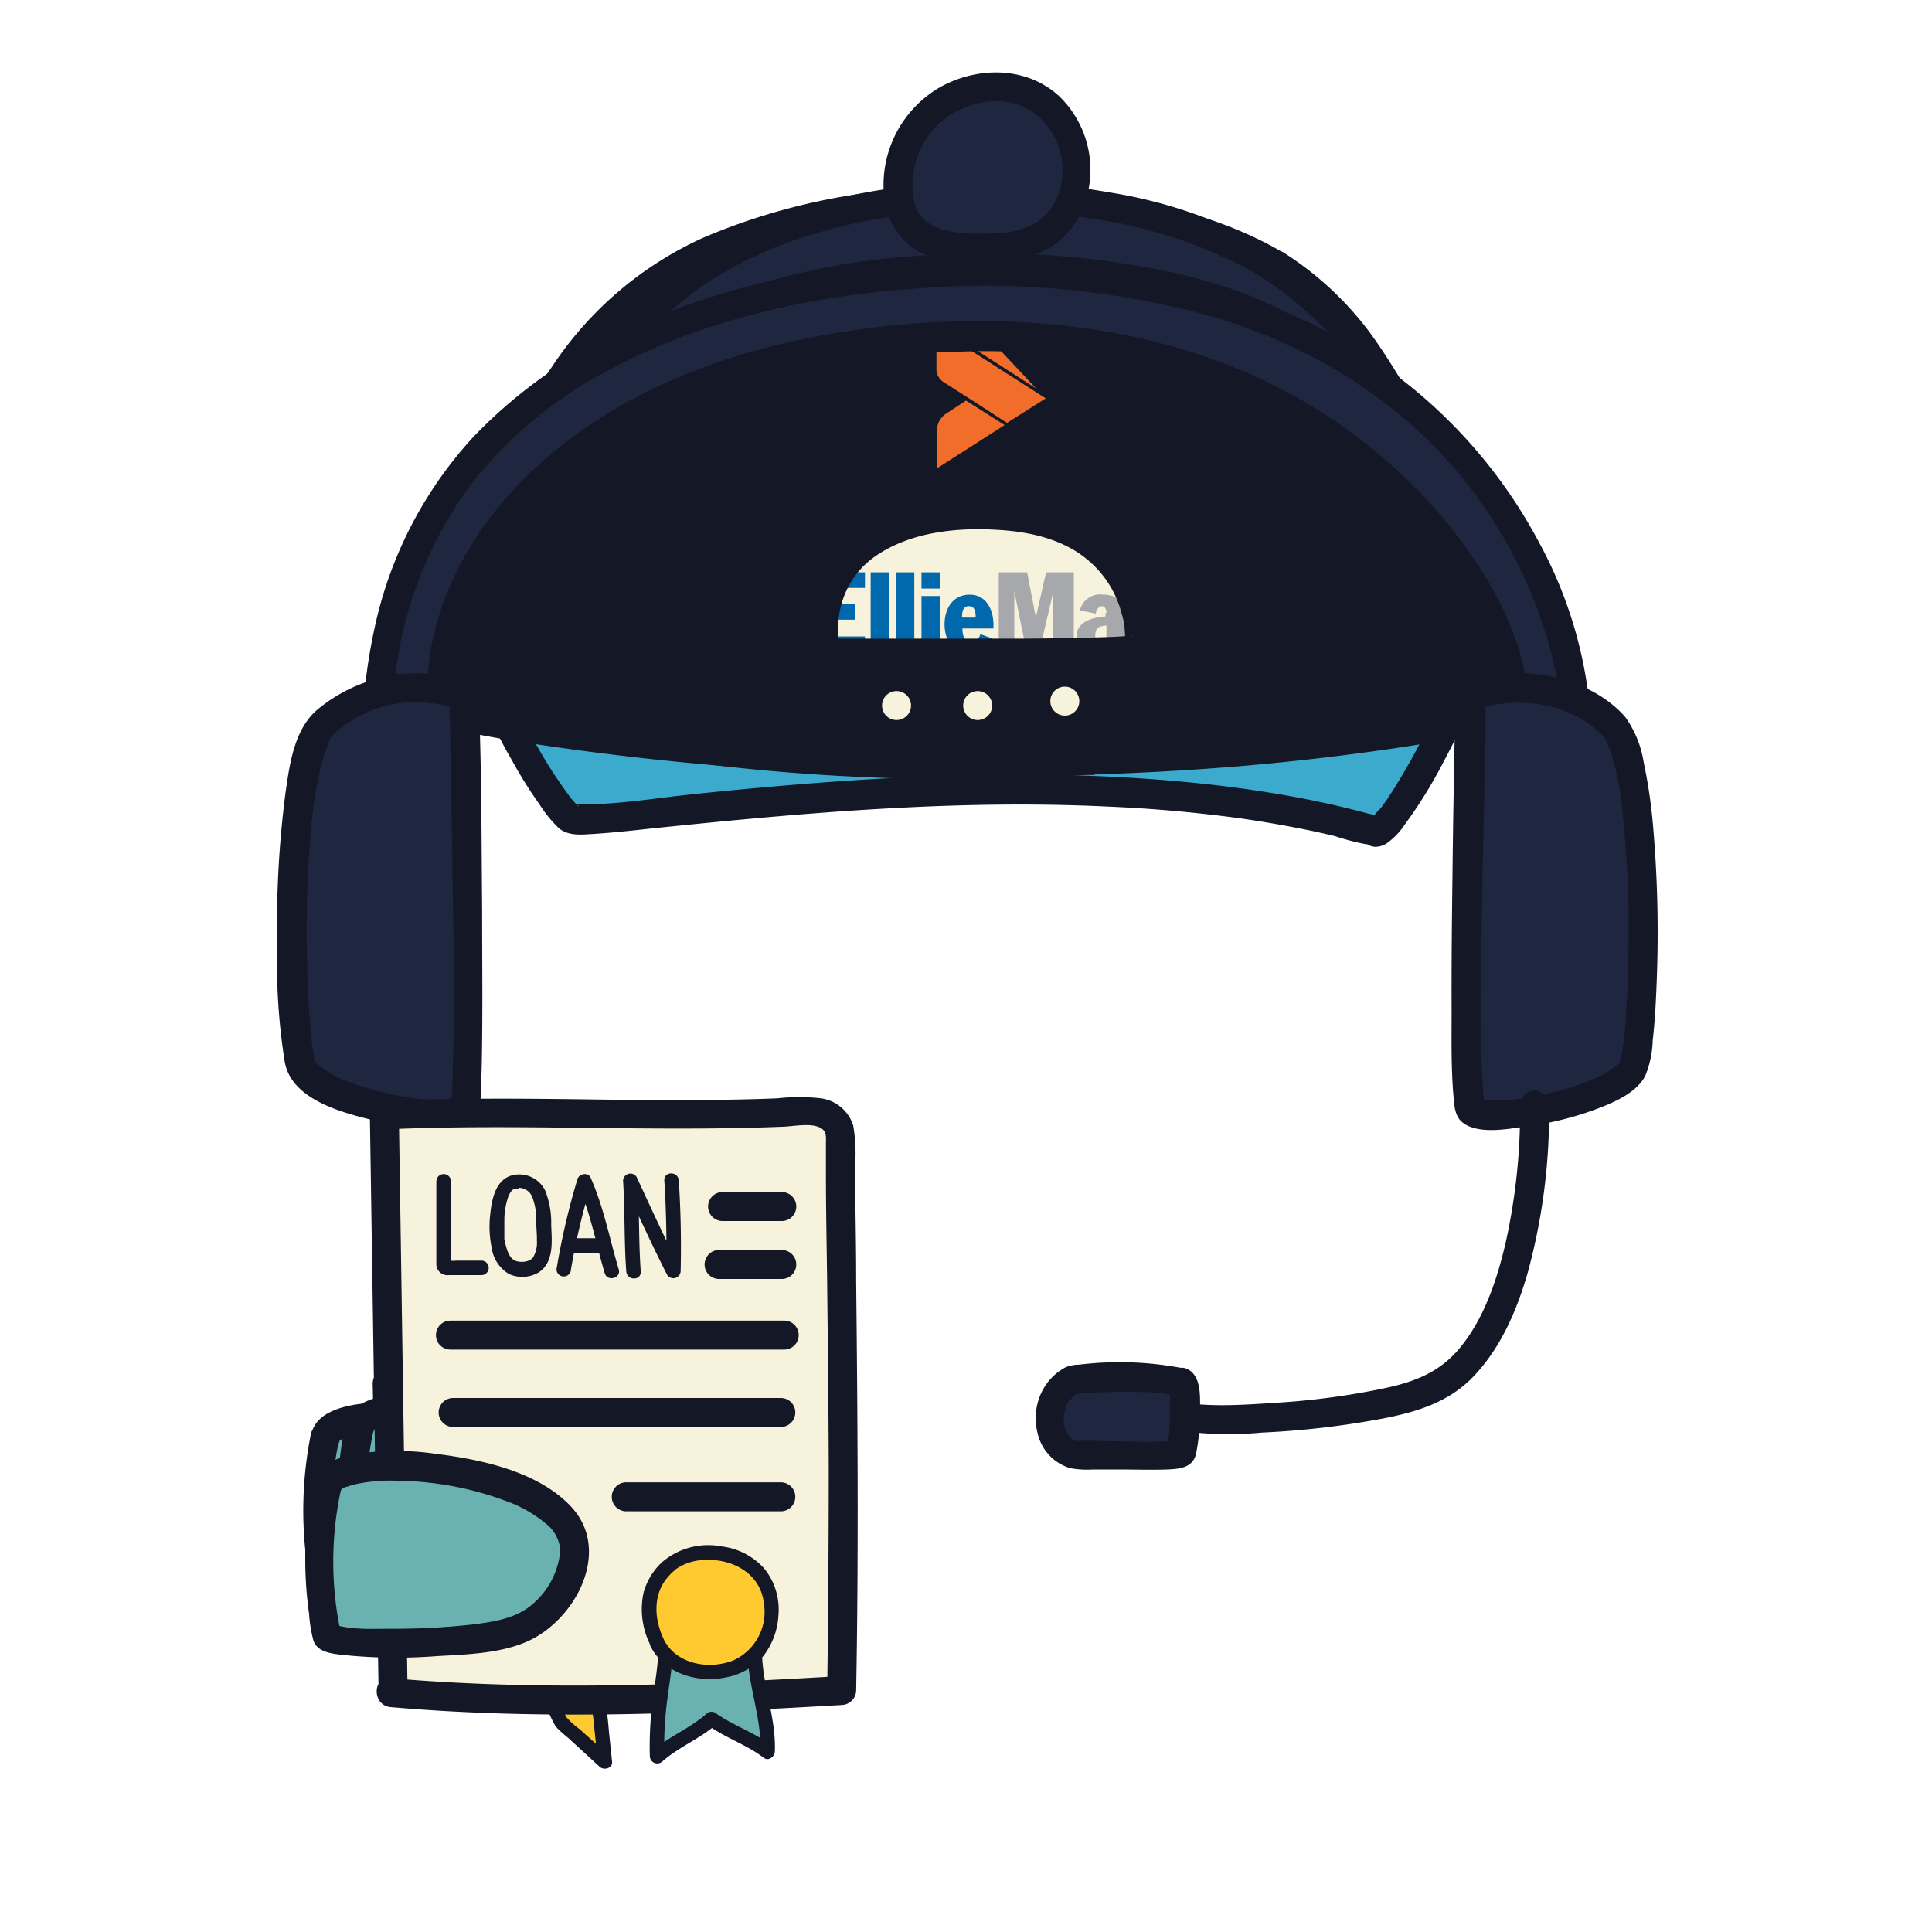 <svg viewBox="0 0 200 200">
<g id="head">

<g id="hat-paypal"><path fill="#f7f2db" d="M132.09 27.46c-16-9.61-53.34-9.69-68.06 4.6-8.63 8.38-14.39 21.86-14.79 33.41 0 0 39.16 15.15 103.47-.23 0 0-4.6-28.17-20.62-37.78z"/><path fill="#131726" d="M132.85 26.16c-5.34-3.17-11.55-4.85-17.64-5.84a86.81 86.81 0 00-21.9-.73 65.37 65.37 0 00-20.47 5A37.07 37.07 0 0057.12 38a53.18 53.18 0 00-9.38 27.44 1.56 1.56 0 001.1 1.45 91.17 91.17 0 0017.29 4.25 195.52 195.52 0 0048.27 1.75 254.83 254.83 0 0038.71-6.24 1.53 1.53 0 001-1.84 74.2 74.2 0 00-2.57-10.3A65.57 65.57 0 00142.22 35a33.41 33.41 0 00-9.37-8.87c-1.65-1-3.16 1.59-1.51 2.59 6.24 3.8 10.44 10.18 13.51 16.65a81.58 81.58 0 015.7 16.78c.27 1.15.52 2.3.71 3.46l1.05-1.85a234.85 234.85 0 01-62.59 6.72 153.44 153.44 0 01-34.58-4.78 55.48 55.48 0 01-5.5-1.7l1.1 1.44A49.84 49.84 0 0158 42.19c3.62-6 8.31-11.1 14.65-14.24a57.22 57.22 0 0118.86-5.17 85.23 85.23 0 0120.81.13c6.53.85 13.3 2.45 19 5.84a1.5 1.5 0 001.53-2.59z"/><path fill="#3baacd" d="M49.48 65.57c36-9.3 71.07-8.92 102.47-.22 3.08.86-8.49 22.58-9.89 20.73-33-9.43-80.65 0-83.17-1.29-1.09-.55-8.13-10.59-9.41-19.22"/><path fill="#131726" d="M49.88 67a206.35 206.35 0 0166.29-6.31 182.51 182.51 0 0130.92 4.92 147.02 147.02 0 014.46 1.17c-.15.27-.33-.22-.19-.07s-.57-.5-.35-.33-.21-.3 0-.13 0-.14 0 .09v.74l-.16.73a36.69 36.69 0 01-2.61 6.63 70.39 70.39 0 01-3.86 7.09q-.41.65-.84 1.29c-.26.38-.61.88-.76 1s-.45.51-.68.77-.13.28 0 0c-.1.23-.17 0 0 0 .46 0 .84 0 1.15.28a3.3 3.3 0 00-1.52-.62c-1-.28-2.07-.54-3.11-.79q-3.11-.72-6.25-1.25c-4.3-.73-8.65-1.22-13-1.54-15.76-1.16-31.6-.1-47.29 1.51-4 .4-8.05 1.13-12.05 1.08h-.6c.41 0-.14 0 .3.08.28.06.18.19 0 0l-.41-.46c-.36-.42-.68-.88-1-1.33a47.44 47.44 0 01-5.58-10.41 30.86 30.86 0 01-1.65-6c-.3-1.9-3.19-1.09-2.89.8a39.07 39.07 0 004.76 12.7 45.89 45.89 0 002.91 4.66 12.85 12.85 0 002 2.45c1 .81 2.35.65 3.53.58 2.07-.13 4.13-.36 6.18-.58 15.59-1.61 31.23-3 46.92-2.26a148 148 0 0113.79 1.21q3.38.48 6.71 1.15c1.07.21 2.13.45 3.18.7a24 24 0 003.28.85c1 .07-.53-.35-.26-.23s.35.26.52.33a1.63 1.63 0 00.7.16 2.15 2.15 0 001.15-.37 7.27 7.27 0 001.82-1.89 47.86 47.86 0 004-6.45 67.27 67.27 0 003.63-7.91c.61-1.64 1.53-3.86 1-5.63-.44-1.48-1.88-1.64-3.19-2q-3.93-1.05-7.92-1.92-7.92-1.72-16-2.75a203.47 203.47 0 00-69 3.28c-2.91.63-5.8 1.32-8.69 2.06-1.86.48-1.07 3.38.8 2.9z"/><path fill="#253c7f" d="M109.8 38.47a2.5 2.5 0 00-.57-1.3 2.56 2.56 0 00-.72-.55l-.35-.2v-.5-.17a5.85 5.85 0 01.67.27 4 4 0 00-.86-3.61c-.93-1.06-2.62-1.52-4.79-1.52h-6.26a.88.88 0 00-.88.76l-2.62 16.58a.54.54 0 00.45.62h4l.11-.69h.69l-.35 2.22h3.06a.15.15 0 000-.08v-.15l.62-3.92v-.2a1.48 1.48 0 01.5-.89 1.53 1.53 0 011-.35h.5a8.07 8.07 0 002-.24 5 5 0 001.65-.74 4.47 4.47 0 001.35-1.33 6.69 6.69 0 00.77-2.13 5.33 5.33 0 00.03-1.88z"/><path fill="#159ad6" d="M108.85 36c0 .12 0 .25-.07.37-.83 4.26-3.66 5.72-7.28 5.72h-1.84a.9.9 0 00-.89.76l-.94 6-.27 1.69a.47.47 0 00.39.54h3.35a.78.78 0 00.77-.67v-.16l.62-3.91v-.21a.79.79 0 01.78-.67h.53c3.16 0 5.64-1.28 6.36-5a4.25 4.25 0 00-.65-3.77 3.33 3.33 0 00-.86-.69z"/><path fill="#252e64" d="M108 35.68a5.58 5.58 0 00-.81-.18 10.94 10.94 0 00-1.62-.12h-4.92a.79.79 0 00-.78.67l-1 6.63v.19a.91.91 0 01.89-.76h1.84c3.62 0 6.45-1.47 7.28-5.72 0-.12 0-.25.07-.37a4.15 4.15 0 00-.69-.28z"/></g>

<g id="hand-paypal"><path fill="#3baacd" d="M39.82 169.49c-.24-7.76.53-18.52.29-26.28 12.45-.3 24 .25 36.41-.06a3.1 3.1 0 012.51.9c.71.79.45 2.8.46 3.22.15 8.55.42 13.91.12 22.25-11.68.36-28.15.48-39.79-.03z"/><path fill="#131726" d="M41.32 169.49c-.25-8.76.54-17.52.29-26.28l-1.5 1.5c9-.21 17.9 0 26.86 0h6.58a29.33 29.33 0 013.38-.05c.73.07 1 .26 1.09 1 .16 1.6 0 3.3 0 4.92 0 1.9.09 3.8.13 5.7.09 4.42.08 8.83-.07 13.25l1.5-1.5c-13.25.4-26.55.57-39.79 0-1.93-.09-1.93 2.91 0 3 13.24.6 26.54.43 39.79 0a1.54 1.54 0 001.5-1.5q.21-6.33.08-12.64-.06-3.16-.14-6.31c0-1.72.11-3.52-.06-5.23-.47-4.86-6.48-3.63-9.89-3.6-4.82 0-9.64 0-14.46-.08-5.51 0-11-.08-16.53.05a1.52 1.52 0 00-1.5 1.5c.25 8.76-.54 17.52-.29 26.28.08 1.92 3.08 1.93 3.03-.01z"/><path fill="#131726" d="M40.11 164c12.73 0 25.64-.4 38.37-.4v-4.68l-38.37.46z"/><path fill="#69b2b1" d="M33.71 148.75c1-4.44 26.87-1.76 25.58 7.28a9.66 9.66 0 01-6.6 7.88c-4 1.15-16.41 1.57-19 .48a40 40 0 01.02-15.64z"/><path fill="#131726" d="M35.15 149.15c.06-.21-.06 0-.07.07s.16-.18.2-.2c-.26.16-.06 0 .08 0a2.85 2.85 0 01.3-.16c.05 0-.16.05.1 0a7 7 0 01.89-.27 17.2 17.2 0 014.41-.35 33.06 33.06 0 0111.17 2.1 13.23 13.23 0 014.06 2.3 3.79 3.79 0 011.54 2.91 8.22 8.22 0 01-3 5.65c-1.72 1.41-4 1.72-6.1 2a74.08 74.08 0 01-8.55.44c-1.94 0-4.26.15-6.11-.57l1 1.05a35.23 35.23 0 010-14.85c.4-1.88-2.49-2.69-2.89-.8a40.31 40.31 0 00-.39 13.53 14.89 14.89 0 00.45 2.75c.44 1.26 2 1.36 3.17 1.5a54.11 54.11 0 009.61.11c3-.17 6.31-.26 9.11-1.41 5.12-2.1 9.12-9.42 4.78-14.06-3.42-3.65-9.27-4.88-14-5.48a28 28 0 00-8.18 0c-1.72.29-4 1-4.45 2.9s2.39 2.69 2.87.84z"/><path fill="#f7f2db" d="M62.87 154.86c5.83 0 13 .11 13.12 0s.54-3.41 0-3.63c-.39-.15-8.92-.11-13 0z"/></g>

<g id="hand-commvault"><path fill="#1e273f" d="M40.25 170c-.22-14 .49-33.45.27-47.47 11.51-.55 22.7.14 34.66 0 1 0 1.76.25 1.85 2.51.06 1.58.28 30 0 45-10.79.7-26.03.96-36.78-.04z"/><path fill="#131726" d="M41.75 170c-.23-15.82.51-31.65.27-47.47l-1.5 1.5c7.88-.37 15.76-.17 23.64 0 3.72.06 7.55 0 11.2 0 .34 0 .11.13 0-.08a1.65 1.65 0 01.16.68v1.77c.12 8.78.13 17.56.12 26.34 0 5.78 0 11.56-.14 17.33l1.5-1.5a250.85 250.85 0 01-36.78-.05c-1.92-.17-1.91 2.83 0 3a250.85 250.85 0 0036.78.05 1.54 1.54 0 001.5-1.5c.2-11 .16-22 .11-32.94 0-3.63 0-7.27-.09-10.9a7.16 7.16 0 00-.73-4c-.74-1.1-1.93-1.23-3.14-1.22h-6.4c-9.25-.08-18.51-.43-27.76 0a1.52 1.52 0 00-1.5 1.5c.24 15.82-.5 31.65-.27 47.47.06 2.02 3.06 2.02 3.03.02z"/><path fill="#131726" d="M62.4 148.31c0 1.39 4.3 4.37 5.59 4.86a8.5 8.5 0 014.44 4 10.09 10.09 0 011.4 6.45c0 .57 0 2.24-2.4 2.27-2.18 0-18.52.31-20.29 0-4.44-.78-1.66-6.18-1.3-7.06.53-1.3 6.52-7.5 6.36-10.18"/><path fill="#3baacd" d="M61.78 126.15c3.32.79 8.47 5.17 8.47 11 0 3.4-3.75 12.46-14.94 10.61-5.77-1-9-7.33-8-13.1-.03.04 2.85-11.25 14.47-8.51z"/><path fill="#131726" d="M61.58 126.88c4.58 1.16 8.72 6.64 7.8 11.42a11.18 11.18 0 01-6.92 8.27 12.9 12.9 0 01-8.41.13 9.54 9.54 0 01-5.58-6.16 10.11 10.11 0 01.88-8.72 10.32 10.32 0 0112.23-4.94c.94.21 1.34-1.24.4-1.45-5.15-1.17-10.11.21-13.24 4.58a11.56 11.56 0 00-2 9.76 11.81 11.81 0 005 7.49 13.29 13.29 0 009.33 1.25 12.63 12.63 0 009.54-9c1.64-5.81-2.94-12.62-8.65-14.08a.75.75 0 00-.38 1.45z"/><path fill="#131726" d="M59.49 134.07a3.2 3.2 0 012.22 2.93 3.13 3.13 0 01-3.91 2.78 2.9 2.9 0 01-2.1-3.43 3.07 3.07 0 013.79-2.28z"/><path fill="#ffca30" d="M64.85 160.62a35.8 35.8 0 00-3.14-17.28c4.4 3.36 8.71 10 10.72 16.7a14.47 14.47 0 01-7.58.58z"/><path fill="#131726" d="M65.6 160.62A37.12 37.12 0 0062.36 143l-1.18.91c5.13 4 8.65 10.25 10.53 16.37l.52-.93a13.31 13.31 0 01-7.18.59c-.94-.17-1.35 1.28-.4 1.45a14.85 14.85 0 008-.59.75.75 0 00.52-.92c-2-6.35-5.59-12.9-10.91-17a.75.75 0 00-1.17.9 35.74 35.74 0 013 16.91c-.09.9 1.45.89 1.51-.07z"/><path fill="#f7f2db" d="M45.5 128.49a1.5 1.5 0 000-3 1.5 1.5 0 000 3zM72.09 128.85a1.5 1.5 0 000-3 1.5 1.5 0 000 3zM73 167.92a1.5 1.5 0 000-3 1.5 1.5 0 000 3zM44.25 168.1a1.5 1.5 0 000-3 1.5 1.5 0 000 3z"/><path fill="#69b2b1" d="M37.28 147.59c1-4.45 26.88-1.76 25.59 7.28a9.66 9.66 0 01-6.6 7.87c-4 1.15-16.41 1.57-19 .49a39.86 39.86 0 01.01-15.64z"/><path fill="#131726" d="M38.73 148c.06-.21-.06 0-.07.07s.16-.17.2-.2c-.26.16-.06.05.08 0l.3-.17h.1a7 7 0 01.89-.26 17.16 17.16 0 014.41-.36 33.31 33.31 0 0111.17 2.1 13.23 13.23 0 014.06 2.3 3.8 3.8 0 011.54 2.91 8.22 8.22 0 01-3 5.66c-1.71 1.41-4 1.72-6.09 2a78.84 78.84 0 01-8.55.44c-2 0-4.26.14-6.11-.58l1 1.05a35.23 35.23 0 010-14.85c.4-1.88-2.49-2.68-2.89-.79a40.24 40.24 0 00-.47 13.67 13.48 13.48 0 00.45 2.76c.44 1.25 2 1.35 3.17 1.49a54.11 54.11 0 009.61.11c3-.17 6.31-.26 9.11-1.4 5.12-2.11 9.12-9.42 4.78-14.06-3.42-3.66-9.27-4.88-14-5.48a28.38 28.38 0 00-8.18 0c-1.72.29-4 1-4.45 2.91s2.46 2.54 2.94.68z"/></g>

<g id="hat-commvault"><path fill="#1e273f" d="M130.82 27.06c-16-9.61-48.34-9.69-63.06 4.6A57.69 57.69 0 0051 61.07s38.15 15.15 102.47-.23c-.03 0-6.63-24.17-22.65-33.78z"/><path fill="#131726" d="M131.58 25.76a49.7 49.7 0 00-16.7-5.84A72.75 72.75 0 0095 19.19a57.33 57.33 0 00-18.72 4.94C70 27.07 65.1 31.68 60.86 37a59.49 59.49 0 00-11.34 23.68 1.56 1.56 0 001 1.84 86 86 0 0016.95 4.25 190.7 190.7 0 0047.73 1.75 255.47 255.47 0 0038.58-6.24 1.51 1.51 0 001-1.84 68.62 68.62 0 00-3.34-9.12A68.34 68.34 0 00141.06 34a39.8 39.8 0 00-9.48-8.21 1.5 1.5 0 00-1.51 2.59c10.53 6.4 17 18.49 21 29.83.34 1 .69 2 1 3.06l1-1.85c-20.36 4.85-41.31 7.47-62.26 6.72a147.62 147.62 0 01-34-4.78 53.11 53.11 0 01-5.37-1.7l1.05 1.84a56.48 56.48 0 019-20.26c3.8-5.41 8.51-10.39 14.33-13.55 10.79-5.81 24.18-6.91 36.18-5.2a48.81 48.81 0 0118.06 5.86 1.5 1.5 0 001.52-2.59z"/><path fill="#ee4d6b" d="M101.42 31.36L93.25 37l.75 9.51 9 4.26 8.18-5.64-.77-9.51zm8.19 13l-6.76 4.66-7.42-3.52-.63-7.81 6.76-4.66 7.44 3.56z"/><path fill="#ee4d6b" d="M102.19 47.13a.1.1 0 01-.14.09l-5.21-2.48a.29.29 0 01-.17-.24l-.45-5.57a.1.1 0 01.14-.09l5.22 2.48a.29.29 0 01.17.23zM106.9 37.23l-4.56 3.14a.4.4 0 01-.37 0L97 38a.09.09 0 010-.16l4.55-3.15a.42.42 0 01.38 0l5 2.38a.11.11 0 01-.03.16zM107.46 44.27l-4.13 2.85a.1.1 0 01-.15-.07l-.4-5a.1.1 0 01.14-.09l4.53 2.15a.09.09 0 01.01.16z"/><path fill="#1e273f" d="M52 53.6c35.71 5.59 63.5 6.54 101.12.29a2.11 2.11 0 012.17 1c3.19 5.2 4.74 13.66 5 16.77a1.52 1.52 0 01-1.18 1.61C111.49 83.8 58 76.75 46.76 73.9a3.2 3.2 0 01-2.44-2.06c-.6-1.16.12-11.91 4.79-17A3.36 3.36 0 0152 53.6z"/><path fill="#131726" d="M51.6 55c19.43 3 39 5 58.72 4.59a284.33 284.33 0 0029.87-2.32c2.67-.35 5.32-.72 8-1.12l4.13-.65c.49-.08 1.15-.32 1.59 0s.6.92.79 1.28a40.52 40.52 0 013.6 11.37c.13.7.84 3 .41 3.62-.16.23-1.43.31-1.74.38l-1.75.36c-1.31.27-2.63.52-3.95.77q-7.47 1.36-15 2.23a292.75 292.75 0 01-29.15 1.81 327 327 0 01-47-2.63 119.86 119.86 0 01-12.38-2.12 3.05 3.05 0 01-1.41-.52 2.91 2.91 0 01-.63-1c.19.43.07 0 .06.06s0-.79 0-1.09c0-.66 0-1.32.11-2a26.43 26.43 0 012.61-9.51c.59-1.3 1.72-3.51 3.52-3.41s1.91-2.85 0-3c-4.18-.34-6.5 5-7.62 8.24a30.69 30.69 0 00-1.74 9.9 5.11 5.11 0 00.8 3.09 5.47 5.47 0 003.64 2.19c1.88.44 3.78.78 5.68 1.1a298.9 298.9 0 0045.11 3.7c10.15.14 20.3-.17 30.41-1q7.93-.67 15.83-1.82c2.65-.39 5.3-.83 7.93-1.31 1.32-.24 2.64-.5 4-.76a20.28 20.28 0 004-.92c1.92-.86 1.86-2.75 1.62-4.51a54.12 54.12 0 00-1-5.35 46.89 46.89 0 00-1.93-6.24c-.69-1.76-1.53-4.44-3.24-5.47a4.37 4.37 0 00-3.19-.39c-1.54.24-3.08.5-4.62.73q-4.4.68-8.81 1.22c-5.38.67-10.77 1.21-16.18 1.58a297.82 297.82 0 01-61.94-2.68c-2.76-.38-5.52-.8-8.28-1.23-1.96-.31-2.77 2.58-.87 2.83z"/><path fill="#131726" d="M57.38 74.71c0-6.35 1.29-12.56 2-18.85a1.5 1.5 0 00-1.5-1.5 1.53 1.53 0 00-1.5 1.5c-.71 6.29-2 12.5-2 18.85a1.5 1.5 0 003 0zM74.31 76.53c0-6.58 1-13.1 1-19.68a1.5 1.5 0 00-3 0c0 6.58-1 13.1-1 19.68a1.5 1.5 0 003 0zM92 77.93c-.27-6.38 1-12.79 2.16-19 .36-1.89-2.53-2.69-2.89-.8C90 64.59 88.68 71.3 89 77.93c.08 1.92 3.08 1.94 3 0zM114.49 78.72V58.5a1.5 1.5 0 00-3 0v20.22a1.5 1.5 0 003 0zM136 77.09c0-6.76-1-13.48-1-20.24a1.5 1.5 0 00-3 0c0 6.76 1 13.48 1 20.24a1.5 1.5 0 003 0zM152 74.09c-.72-6.45-2.33-12.77-3-19.24a1.55 1.55 0 00-1.5-1.5 1.5 1.5 0 00-1.5 1.5c.67 6.47 2.28 12.79 3 19.24a1.54 1.54 0 001.5 1.5 1.51 1.51 0 001.5-1.5z"/><path fill="#1e273f" d="M93 20.16a5.7 5.7 0 003.15 4.7 11.42 11.42 0 005.13.8c2.86 0 6-.13 8.14-2.46a8.63 8.63 0 002-6.57 8.84 8.84 0 00-4-6.55 8.75 8.75 0 00-6.74-.85 10.15 10.15 0 00-6 4.12 10.33 10.33 0 00-1.45 8.1"/><path fill="#131726" d="M91.49 20.16a7.34 7.34 0 003 5.47c1.94 1.42 4.43 1.53 6.74 1.53a17 17 0 006-.81 8.43 8.43 0 004.65-4.27A10.61 10.61 0 00109.69 10c-3.36-3.14-8.43-3.15-12.33-1a11.7 11.7 0 00-5.57 12.91c.47 1.87 3.36 1.08 2.9-.8a8.68 8.68 0 013-8.72c2.46-1.95 6.24-2.65 9-.95a7.41 7.41 0 013.11 7.86 6 6 0 01-2.45 3.7 8.5 8.5 0 01-4.18 1.13c-3.15.17-8.33.34-8.68-4-.16-1.91-3.16-1.93-3 0z"/></g>

<g id="hat-elliemae"><path fill="#f7f2db" d="M102.94 50.77c5.23-.33 23.08-.16 35.85-4.88 4.62 3 9.46 7.82 10.17 11.7 0 0 9.44 9 7.75 13.8-.54 1.53-43.36 5.79-67.14 5a217.2 217.2 0 01-39.23-4.62c-3.49-.74 4.13-11.53 4.13-11.53s4.6-10.45 8.78-12.72c0-.05 23.28 4.29 39.69 3.25z"/><path fill="#131726" d="M102.94 52.27c12.2-.75 24.61-.68 36.25-4.93l-1.19-.15a27 27 0 018.3 8 9.21 9.21 0 011 2 3.94 3.94 0 00.64 1.54c.34.41.76.76 1.12 1.15a36.77 36.77 0 014.37 5.42 14.44 14.44 0 011.66 3.22 5.75 5.75 0 01.31 1.35v.61c0 .39-.16.45.21 0 .13-.18.12-.16.35-.21a3.71 3.71 0 00-.47.16 14.47 14.47 0 01-1.45.33c-1.57.32-3.16.55-4.75.77-5.06.68-10.15 1.18-15.24 1.63C121.21 74.2 108.29 75 95.39 75c-7.39 0-14.8-.43-22.16-1.16q-6.44-.65-12.83-1.69-3.39-.57-6.77-1.23l-1.92-.39c-.23 0-.88-.32-1.1-.24.16-.06.3.22.29.22.15.13 0-.08 0 .06a7.84 7.84 0 01.59-2.28A25.22 25.22 0 0153 65.4c.83-1.47 1.81-2.84 2.69-4.28.59-1 1-2.06 1.52-3.07a38.69 38.69 0 014.32-7A9.59 9.59 0 0164 48.77l-1.16.15a213.3 213.3 0 0028.38 3.35 106.38 106.38 0 0011.71 0c1.92-.12 1.93-3.12 0-3-10.31.63-20.75-.46-31-1.91-2.67-.38-5.34-.82-8-1.27-1.31-.23-2.21.47-3.16 1.33A23.08 23.08 0 0057 52.28c-1.47 2.31-2.48 4.85-3.86 7.2a77.94 77.94 0 00-4.06 6.9 9.3 9.3 0 00-1.14 4.27c.15 2.26 2.08 2.54 3.94 2.92q9.63 2 19.42 3c20.46 2.21 41.05 1.33 61.51-.42 7.08-.6 14.24-1.19 21.25-2.45 1.38-.25 3.52-.41 4.1-1.93 1.29-3.4-1.63-7.52-3.56-10.06a50.42 50.42 0 00-3.36-3.95c-.33-.35-.66-.71-1-1a1.7 1.7 0 00-.19-.19c.4-.21.3.9.24.08a3.82 3.82 0 00-.3-.86 19.33 19.33 0 00-4.7-6.59 34.29 34.29 0 00-3.42-3c-1.15-.88-2.3-2.11-3.81-1.66-2.7.8-5.33 1.66-8.09 2.23s-5.59 1-8.4 1.32c-4.75.54-9.52.8-14.29 1-1.44.06-2.89.09-4.33.18-1.95.12-1.95 3.12-.01 3z"/><path fill="#0068ac" d="M84.31 59.25h5.23v1.61h-3.13v1.68h2.11v1.61h-2.11v1.73h3.13v1.69h-5.23zM90.13 59.25H92v8.32h-1.87zM92.76 59.25h1.89v8.32h-1.89zM95.39 59.25h1.89v1.68h-1.89zm0 2.45h1.89v5.87h-1.89zM99.63 65.06c0 .51.1 1.39.85 1.39a1 1 0 001-.81l1.27.47a2.42 2.42 0 01-2.34 1.6c-1.81 0-2.63-1.46-2.63-3.09s.87-3.06 2.6-3.06 2.46 1.57 2.46 3.1v.4zm1.37-1.13c0-.55-.05-1.18-.7-1.18s-.71.64-.71 1.18z"/><path fill="#a7a8ab" d="M103.33 59.25h3l.9 4.66 1.06-4.66h2.87v8.32H109v-6.15l-1.44 6.14h-1.27L105 61.2v6.36h-1.61v-8.31zM114.54 63.45c0-.36-.15-.7-.49-.7s-.59.45-.62.77l-1.64-.34a2.14 2.14 0 012.33-1.63c1.14 0 2.32.49 2.32 1.79v3.27c0 .67.1.87.17.94h-2a4.78 4.78 0 01-.06-.53 1.86 1.86 0 01-1.43.67 1.61 1.61 0 01-1.68-1.8c0-1.58 1.77-2 3-2.07v-.37zm0 1.3c-.73.06-1.16.2-1.16 1.06 0 .41.21.63.55.63a.89.89 0 00.61-.37z"/><path fill="#a7a8ab" d="M118.19 65.06c0 .51.11 1.39.85 1.39a1 1 0 001-.81l1.28.47a2.44 2.44 0 01-2.35 1.6c-1.81 0-2.63-1.46-2.63-3.09s.87-3.06 2.61-3.06 2.45 1.57 2.45 3.1v.4zm1.41-1.13c0-.55-.06-1.18-.71-1.18s-.7.64-.7 1.18z"/><path fill="#a7a8ab" d="M121.47 61.6a.56.56 0 11-.56.56.57.57 0 01.56-.56zm0 1a.41.41 0 000-.82.41.41 0 000 .82zm-.08-.14h-.11v-.54h.21c.13 0 .2 0 .2.16s-.06.15-.12.15l.13.23h-.12l-.12-.22h-.06v.22zm0-.32h.1s.07 0 .07-.06 0-.06-.07-.06h-.1z"/></g>

<g id="hand-elliemae"><path fill="#ffca30" d="M57.17 157.7c7.62-3.64 6.14-11.83 3-16.43-4.56-6.63-18.85-5.27-20.32 6.34-.34 2.71 1.24 12.22 11.8 12.22 3.13 8.58 3.63 11.18 6.43 18.4l4.56 4.13-.58-5.36a19.26 19.26 0 001.41-2.84 16.43 16.43 0 00-3.19-1.57 29.67 29.67 0 011.88-4.43 40.31 40.31 0 01-3.95-2.16c1.75-2.91 1.95-3.73 1-5-.56-.81-3.43-2.63-2.04-3.3zm-4.62-11.11c-1.31 1.86-3.67.81-4-1.11a2.31 2.31 0 012.94-2.42c1.6.36 2 2.17 1.06 3.53z"/><path fill="#131726" d="M57.55 158.35a10.3 10.3 0 005.43-5.9 12.16 12.16 0 00-.17-7.38c-1.37-4.35-4.38-7.58-9-8.34a12.94 12.94 0 00-12 4.24 11.9 11.9 0 00-2.19 11.09c1.68 5.47 6.38 8.46 12 8.52l-.72-.58c1.87 5.14 3.46 10.37 5.33 15.51a12 12 0 001.31 3.24 12.67 12.67 0 001.27 1.15l3.27 3c.43.39 1.35.16 1.28-.53l-.31-3c-.06-.61-.1-1.24-.19-1.84v-.43c0 .21-.2.44.07 0 .43-.66 1.63-2.34 1.27-3.18-.15-.35-.59-.54-.9-.72a24.06 24.06 0 00-2.78-1.28l.44 1.1a40.32 40.32 0 011.88-4.43.77.77 0 00-.44-1.11 34.16 34.16 0 01-3.77-2.14l.27 1c.82-1.37 2.11-3.17 1.51-4.86a4.09 4.09 0 00-1-1.49c-.22-.2-1.71-1.67-1.77-1.63a.75.75 0 00-.76-1.3c-1.74 1 .06 2.74 1 3.58.51.47 1.21 1 1.23 1.73 0 1.09-.94 2.34-1.46 3.22a.74.74 0 00.27 1A36.08 36.08 0 0062 168.9l-.45-1.1a40 40 0 00-1.88 4.43.76.76 0 00.45 1.1 16.66 16.66 0 013 1.5l-.38-.65c0 .61-.89 1.63-1.2 2.27a2 2 0 00-.14 1.27l.48 4.64 1.28-.53L60 179a8.21 8.21 0 01-1.38-1.25 16.24 16.24 0 01-1.16-3.12c-1.8-5-3.34-10.05-5.15-15a.78.78 0 00-.73-.55c-4.53-.05-8.5-2.15-10.22-6.47a10.38 10.38 0 01.57-9.24 11 11 0 019.8-5.32 9.53 9.53 0 018.88 5.59 12.26 12.26 0 011.21 7.09 8.65 8.65 0 01-5.07 6.32c-.83.43-.07 1.73.8 1.3z"/><path fill="#131726" d="M51.9 146.21c-.09.12.07-.08 0 0l-.11.13-.14.13-.06.05c-.08.08 0 0 0 0l-.25.15c-.05.02-.12 0-.13.07s.15-.06.05 0h-.08c-.08 0-.2 0-.26.06h-.29c-.13 0 .16 0 0 0l-.28-.08h-.14.07-.06a2 2 0 01-.25-.14s-.14-.12-.06 0l-.06-.06a2.18 2.18 0 01-.22-.21s0-.07 0 0v-.06a2.75 2.75 0 01-.17-.29v-.07s0 .06 0 0a.25.25 0 000-.07 3.37 3.37 0 01-.1-.34v-.08-.09a.85.85 0 010-.16V145s0 .16 0 0l.09-.32v.06-.06a.8.8 0 01.08-.16l.1-.15.24-.24c.11-.09-.1.07 0 0L50 144l.14-.08h.07c.1-.05 0 0 0 0l.31-.11h.27s-.15 0 0 0H51a.81.81 0 01.17 0s-.18 0 0 0h.11a1.49 1.49 0 01.3.09c.14 0-.11-.06 0 0l.15.08.14.1-.06-.05.21.22v-.06s0 .07.06.09l.08.14s.1.18 0 .07 0 0 0 .08a.94.94 0 010 .16v.52c0 .05 0 .09 0 0a3.38 3.38 0 01-.08.34l-.06.17v-.06.11a4.05 4.05 0 01-.21.35.75.75 0 001.29.75 3.21 3.21 0 00.23-3.37 3.11 3.11 0 00-5.66 1.56 3.29 3.29 0 001.8 2.85 2.86 2.86 0 001.93.23 3 3 0 001.7-1.27.75.75 0 00-.26-1 .77.77 0 00-.94.3z"/><path fill="#131726" d="M52.15 136.37a17 17 0 00-2-4.87c-.74-1.05-2.29-2.09-3.47-1s-.78 3-.53 4.33a34.21 34.21 0 002.11 6.69c.24.59.5 1.18.78 1.75a4.51 4.51 0 001 1.53 1.68 1.68 0 002.57-.57c.41-.87-.89-1.64-1.29-.76-.26.56-.56-.19-.69-.45-.23-.46-.46-.92-.67-1.39-.43-1-.8-2-1.14-3-.63-1.91-1.44-4-1.34-6.07a2.23 2.23 0 01.14-.77c.06-.15.16-.24.13-.23.44-.16.84.27 1.09.59a13.91 13.91 0 011.88 4.59c.28.92 1.73.52 1.45-.4z"/><path fill="#69b2b1" d="M43.51 168.69c1.79 4.18 26.73-3.27 23.78-11.91a9.64 9.64 0 00-8-6.51c-4.14-.39-16.41 1.51-18.75 3a40 40 0 002.97 15.42z"/><path fill="#131726" d="M42.22 169.45c.74 1.57 2.81 1.89 4.35 1.93a24.21 24.21 0 007-1c4.79-1.31 10.31-3.51 13.56-7.44a7 7 0 001.77-6 11.16 11.16 0 00-6.28-7.29c-2.92-1.26-6.21-.89-9.28-.55a70.18 70.18 0 00-10 1.71 11.14 11.14 0 00-3.46 1.19c-1 .67-.82 1.87-.78 2.93a40 40 0 003 14.16 1.55 1.55 0 001.84 1 1.51 1.51 0 001.06-1.8 36 36 0 01-2.87-15l-.75 1.3a16.08 16.08 0 014.91-1.47c2.38-.5 4.79-.88 7.21-1.14a27.56 27.56 0 015.88-.24 8.1 8.1 0 016.15 4.57 4.61 4.61 0 01.54 1.73 3.23 3.23 0 01-.35 1.59 9.35 9.35 0 01-2.87 3.17 30.34 30.34 0 01-10.52 4.74 22.17 22.17 0 01-5.3.82 5.85 5.85 0 01-1.77-.19s-.3-.27-.43-.2c.09-.05.2.32 0-.07-.83-1.71-3.43-.19-2.61 1.55z"/></g>

<g id="hat-trinet"><path fill="#131726" d="M133.81 34.45c-16-9.61-55.35-9.69-70.07 4.6C55.12 47.43 48.35 60.91 48 72.46c0 0 43.16 15.15 107.47-.23-.05 0-5.65-28.17-21.66-37.78zm-16 32.74c-.56.66-32.37.47-32.37.47C84 58.89 90.26 54 99.55 53.42c19.18-1.1 18.72 13.22 18.24 13.77z"/><path fill="#131726" d="M134.56 33.15c-5.37-3.19-11.65-4.82-17.77-5.8a93 93 0 00-22.24-.83 69.57 69.57 0 00-21 4.67 37.2 37.2 0 00-8.32 4.62 41.89 41.89 0 00-8 8.41c-6 8.07-10.41 18.09-10.82 28.24a1.55 1.55 0 001.11 1.45 108.33 108.33 0 0018.65 4.25 214.77 214.77 0 0050.41 1.75 255.75 255.75 0 0039.2-6.24 1.53 1.53 0 001.05-1.84 80 80 0 00-2.83-10.3A69.7 69.7 0 00144.05 42a34.72 34.72 0 00-9.49-8.87c-1.65-1-3.16 1.59-1.51 2.59 6.29 3.83 10.61 10.19 13.86 16.65a87.25 87.25 0 016.24 16.78c.3 1.15.59 2.3.82 3.46l1.03-1.83a241.1 241.1 0 01-63.92 6.72 176.32 176.32 0 01-36.74-4.78c-2-.5-4-1-6-1.7l1.1 1.44c.35-8.61 3.86-17 8.58-24.12a44.22 44.22 0 017.87-9.22 31.4 31.4 0 017.28-4.51 61.8 61.8 0 0119.45-4.91A91.22 91.22 0 01114 30c6.54.85 13.37 2.39 19.09 5.79a1.5 1.5 0 001.47-2.64z"/><path fill="#131726" d="M116.73 66.13c.71-.62.62-.11.27-.28.16.08.37 0 0 0h-.49c-.86.07-1.73.1-2.59.12-2.6.09-5.19.12-7.78.14H85.43l1.44 1.1c-.57-3.74.57-7.43 3.76-9.64 3.67-2.53 8.49-3 12.82-2.71 3.26.2 6.77 1 9.3 3.23a10.61 10.61 0 013.35 5.39 7.28 7.28 0 01.35 2.28v.86s-.09-.34 0 0 .09-.19.08-.18c-1.15 1.55 1.45 3 2.59 1.51.8-1.08.29-3.42 0-4.56a13.6 13.6 0 00-3.77-6.9c-2.89-2.82-6.83-4.07-10.77-4.48-5-.52-10.67 0-15 2.71-4.73 2.94-6.44 8-5.62 13.34a1.5 1.5 0 001.45 1.1c9.49.06 19 .15 28.49-.16 1.39 0 3.82.26 4.94-.75 1.46-1.25-.67-3.4-2.11-2.12zM85.42 68.66c-.35 3.81-.15 5.61-.44 9.93"/><path fill="#131726" d="M83.92 68.66c-.3 3.3-.22 6.62-.44 9.93a1.5 1.5 0 001.5 1.5 1.53 1.53 0 001.5-1.5c.22-3.31.14-6.63.44-9.93a1.51 1.51 0 00-1.5-1.5 1.53 1.53 0 00-1.5 1.5zM117.79 68.19c.66 5.64.66 3.28 1.32 8.74"/><path fill="#131726" d="M116.29 68.19c.19 1.6.38 3.21.7 4.79.1.45.19.9.26 1.36l.16 1.08v.52c0 .33.09.66.13 1a1.54 1.54 0 001.5 1.5c.73 0 1.6-.67 1.5-1.5a59.89 59.89 0 00-.96-6.04c0-.17-.05-.34-.08-.51s0-.19 0-.29 0-.28 0 0c-.09-.62-.15-1.24-.23-1.86a1.54 1.54 0 00-1.5-1.5c-.73 0-1.59.67-1.5 1.5z"/><path fill="#f7f2db" d="M110.23 74.08a1.5 1.5 0 000-3 1.5 1.5 0 000 3zM101.21 74.54a1.5 1.5 0 000-3 1.5 1.5 0 000 3zM92.81 74.54a1.5 1.5 0 000-3 1.5 1.5 0 000 3z"/><path fill="#f26d2a" d="M100.49 35.87l6.77 4.35-6.77-7.22zm3.76 7.91l4-2.54L96.94 34v4.25a1.59 1.59 0 00.67 1.26l2.64 1.69zm-6.25-1a2.15 2.15 0 00-1 1.57v4.13l7-4.48-4-2.53z"/></g>

<g id="extra-trinet"><path fill="#1e273f" d="M45.76 71.28c-.1-15.28 17.09-36.94 57.32-36.43 36.91.46 52.82 26.39 53.57 37.23h6.28s-4-43.92-61.05-43.9c0 0-58.22-2.22-62.56 43z"/><path fill="#131726" d="M47.26 71.28c0-6.6 3.21-13.06 7.63-18C61.43 46 70.5 41.43 79.88 39a83 83 0 0119.53-2.6 73.12 73.12 0 0119.78 2 54.09 54.09 0 0126 15c4.51 4.78 8.56 10.79 9.8 17.29a7.67 7.67 0 01.18 1.4 1.53 1.53 0 001.5 1.5h6.28a1.51 1.51 0 001.5-1.5 44.8 44.8 0 00-5.16-16 52.31 52.31 0 00-27.58-24.31c-11-4.34-23.2-5.54-35-5a86.79 86.79 0 00-31.59 7.16 50.49 50.49 0 00-16.19 11.37A42.21 42.21 0 0038.78 65a55 55 0 00-1 6.24 1.51 1.51 0 001.5 1.5l6.44.08a1.5 1.5 0 000-3l-6.44-.08 1.5 1.5a41.44 41.44 0 017.74-20.78 43.75 43.75 0 0114.62-12.21c9.57-5.14 20.59-7.56 31.2-8.34a88.43 88.43 0 0130.87 2.78c12.31 3.55 23.22 11 29.89 22.05a46.86 46.86 0 015 11.13 40.3 40.3 0 011.26 5.38c0 .17.05.33.07.49.05.31 0 0 0-.16a1.25 1.25 0 010 .19 1.78 1.78 0 000 .3l1.5-1.5h-6.28l1.5 1.5c-.5-6.75-4.43-13.17-8.63-18.28a55.49 55.49 0 00-25.17-17c-13-4.37-27.51-4.41-40.84-1.76C73 37.13 62.63 41.5 54.83 49c-5.49 5.29-9.68 12.27-10.46 20a19.57 19.57 0 00-.11 2.3 1.5 1.5 0 003-.02z"/><path fill="#1e273f" d="M48 72s.93 41.18 0 42.87-14.61-.66-16.75-4.18C29.93 108.52 29.12 81 33 75.37c0 0 5.56-6.37 15-3.37z"/><path fill="#131726" d="M46.52 72q.18 8.33.3 16.64c.1 7.85.33 15.74 0 23.58 0 .51 0 1-.09 1.51 0 .11-.08.65 0 .36s0 .15 0 .21c-.24.35.41-.49.42-.52s.15 0 0 0-.52.11-.25.07a11.47 11.47 0 01-2.62 0 31.73 31.73 0 01-6.74-1.36 17.59 17.59 0 01-3-1.19 14.08 14.08 0 01-1.76-1.22c-.06 0-.08-.15-.12-.22.24.37.08.25 0 .08s-.11-.42-.16-.64a14 14 0 01-.24-1.61 80.45 80.45 0 01-.39-5.58 130.49 130.49 0 01.2-14.8c.28-3.7.75-7.68 2.14-10.88.19-.43-.11.07 0-.1a4.68 4.68 0 01.39-.38 9 9 0 011.51-1.18 12.53 12.53 0 016.54-2.08 15.07 15.07 0 015 .78c1.85.58 2.64-2.32.8-2.9a16.21 16.21 0 00-15.64 2.93c-2.38 2.06-2.84 5.68-3.26 8.63a105.18 105.18 0 00-.85 15.67 65.41 65.41 0 00.79 12.2c.77 3.89 6 5.19 9.28 6a28.78 28.78 0 007.09 1c1.4 0 3.2-.21 3.66-1.79a12.24 12.24 0 00.28-2.83c.07-1.58.09-3.16.11-4.73.05-4.5 0-9 0-13.49-.07-7.22-.05-14.47-.35-21.69v-.38c-.08-1.98-3.08-1.98-3.04-.09z"/><path fill="#1e273f" d="M152.18 72s-.93 41.18 0 42.87 14.61-.66 16.75-4.18c1.34-2.21 2.15-29.71-1.75-35.36 0 .04-5.55-6.33-15-3.33z"/><path fill="#131726" d="M150.68 72q-.21 9.25-.32 18.52c-.06 4.66-.11 9.33-.09 14 0 3.11-.07 6.26.23 9.35.1 1.08.23 2 1.29 2.59 1.7.89 4.16.43 6 .18a33.56 33.56 0 007.44-1.82c1.78-.68 4.09-1.62 5.07-3.41a10.55 10.55 0 00.79-3.73c.23-2 .33-4 .41-6.08a127.83 127.83 0 00-.35-15.78 53.8 53.8 0 00-1-6.93 11 11 0 00-1.87-4.62c-2.63-3.07-7.22-4.63-11.14-4.6a18.82 18.82 0 00-5.31.89c-1.84.58-1.05 3.48.8 2.9 4.54-1.43 9.64-.77 13.08 2.48l.37.37c.12.13-.14-.34.06.11a14.7 14.7 0 01.72 1.76 32.47 32.47 0 011.09 5.69 113.36 113.36 0 01.62 14.74c0 2.19-.11 4.39-.26 6.59a28.77 28.77 0 01-.47 4.09c0 .2-.1.4-.14.6s-.14.37 0 .09 0 0-.08.09a13.37 13.37 0 01-1.76 1.22 24.45 24.45 0 01-6.64 2.09 17.17 17.17 0 01-5.75.48h-.19c-.26 0 0 0 0 0l.38.5a.93.93 0 01-.06-.34c.06.53 0 0 0-.23-.58-7.22-.24-14.58-.15-21.82.07-6.51.38-13 .33-19.56v-.35c-.06-1.95-3.06-1.95-3.1-.06z"/><path fill="#131726" d="M120.18 147.79a37 37 0 0010.46.51 89.53 89.53 0 0012.54-1.46c3.44-.67 6.64-1.63 9.18-4.17 2.95-3 4.67-7 5.81-11a62.83 62.83 0 002.19-17.26 1.5 1.5 0 00-3 0 63.19 63.19 0 01-1.5 14.25c-.89 3.81-2.21 7.81-4.73 10.87-2.12 2.56-4.74 3.54-7.9 4.2a77.46 77.46 0 01-11.23 1.49c-3.58.23-7.49.53-11-.32-1.87-.46-2.67 2.43-.79 2.89z"/><path fill="#1e273f" d="M122.24 143.23c.86.21.3 6.85 0 7.3s-7.32.17-10.37.22c-3.6.07-4.64-5.92-.87-7.83 0 0 6.9-.77 11.24.31z"/><path fill="#131726" d="M121.84 144.67a1.33 1.33 0 01-.74-.56c.12.2-.08-.16-.07-.19a2 2 0 00.1.39c.07.28 0-.19 0-.09v.89a25.12 25.12 0 01-.09 2.88q0 .64-.12 1.29v-.06a1.43 1.43 0 000 .23c0 .13 0 .27-.07.4s-.15.34 0 .06a1.8 1.8 0 01.53-.62s.43-.11.21-.1h-.15c-.28.07.13-.05.15 0a5.13 5.13 0 00-.52 0c-2.19.14-4.39 0-6.58 0-1 0-2-.09-3 0 .23 0 .17 0 0 0a1.71 1.71 0 00-.3-.09c.21 0 .17.09 0 0s-.19-.13-.29-.18.09.07.1.08a1 1 0 01-.11-.1l-.21-.21-.1-.12s.14.24.08.1-.14-.2-.19-.3l-.11-.2c.1.19-.06-.15-.08-.22l-.1-.36c-.03-.12-.08-.5-.06-.29s0-.17 0-.24a2.54 2.54 0 010-.39c0-.15.05-.41 0-.11 0-.13 0-.26.08-.39s.07-.25.11-.38a1 1 0 000-.16c.07-.2-.11.23 0 0a6.77 6.77 0 01.41-.7v.07l.16-.18c.09-.11.2-.2.3-.3l.14-.12c-.11.09-.12.08 0 0s.3-.18.46-.26l-.76.21c1.3-.15 2.61-.22 3.92-.25s2.38 0 3.57 0c.61 0 1.22.09 1.83.17h.21l.45.08c.29 0 .58.11.86.18a1.53 1.53 0 001.85-1 1.52 1.52 0 00-1-1.84 34.52 34.52 0 00-11-.42 3.8 3.8 0 00-1.38.26 5.76 5.76 0 00-2.11 1.9 6.18 6.18 0 00-.79 5 4.88 4.88 0 003.38 3.56 9.91 9.91 0 002.37.13h2.64c1.68 0 3.37.06 5 0 1.27-.06 2.67-.15 3-1.65a22 22 0 00.41-4.52c0-1.46.15-3.75-1.55-4.32a1.5 1.5 0 00-.8 2.89z"/></g>

<g id="hand-loan"><path fill="#f7f2db" d="M40.69 174.93c-.3-19-.6-40.48-.9-59.51 15.87-.75 26.74.4 42.6-.34 1.44-.07 3.11 0 4 .94.75.81.58 2 .58 3 .2 20.94.54 35.53.16 56-14.89.87-31.85 1.54-46.69.22"/><path fill="#131726" d="M42.19 174.93l-.7-46.6-.2-12.91-1.5 1.5c13.71-.63 27.42.27 41.13-.28 1.12 0 3.27-.52 4.22.25.44.36.36.92.36 1.43v3.17c0 3.56.07 7.13.12 10.69.07 6.55.15 13.1.17 19.64q0 11.6-.16 23.18l1.5-1.5c-15.53.91-31.17 1.58-46.69.22-1.93-.17-1.92 2.83 0 3 15.52 1.36 31.16.69 46.69-.22a1.54 1.54 0 001.5-1.5c.26-14.13.15-28.25 0-42.37 0-3.88-.09-7.75-.13-11.63a18 18 0 00-.17-4.47A4.08 4.08 0 0085 113.7a20.45 20.45 0 00-4.56 0q-3 .12-6.06.15H64.02c-8.08-.11-16.15-.24-24.23.13a1.52 1.52 0 00-1.5 1.5q.36 23.29.7 46.6l.2 12.91c0 1.93 3 1.94 3 0z"/><path fill="#131726" d="M74.8 126.4h6.13a1.5 1.5 0 000-3H74.8a1.5 1.5 0 100 3zM74.44 132.4h6.49a1.5 1.5 0 000-3h-6.49a1.5 1.5 0 000 3zM46.63 139.71h34.55a1.5 1.5 0 000-3H46.63a1.5 1.5 0 000 3zM46.91 147.72h33.92a1.5 1.5 0 000-3H46.91a1.5 1.5 0 000 3zM64.83 156.45h16a1.5 1.5 0 000-3h-16a1.5 1.5 0 000 3z"/><path fill="#69b2b1" d="M33.88 153.8c1-4.44 26.87-1.75 25.58 7.28a9.66 9.66 0 01-6.6 7.88c-4 1.15-16.41 1.57-19 .49a40 40 0 01.02-15.65z"/><path fill="#131726" d="M35.32 154.2c.06-.21-.06 0-.07.07s.16-.17.2-.2c-.26.16-.06.05.08 0a2.85 2.85 0 01.3-.16h.1a9.13 9.13 0 01.89-.27 17.2 17.2 0 014.41-.35 33.06 33.06 0 0111.17 2.1 13.23 13.23 0 014.06 2.3 3.79 3.79 0 011.54 2.83 8.22 8.22 0 01-3 5.65c-1.72 1.42-4 1.73-6.1 2a74.08 74.08 0 01-8.55.44c-1.95 0-4.26.15-6.11-.57l1.05 1.05a35.23 35.23 0 010-14.85c.4-1.88-2.49-2.69-2.89-.8a40.31 40.31 0 00-.4 13.64 14.32 14.32 0 00.45 2.76c.44 1.25 2 1.35 3.17 1.49a54.11 54.11 0 009.61.11c3-.17 6.31-.26 9.11-1.41 5.12-2.1 9.12-9.42 4.78-14.06-3.42-3.65-9.27-4.88-14-5.47a28 28 0 00-8.18 0c-1.72.29-4 1-4.45 2.9s2.35 2.67 2.83.8z"/><path fill="#69b2b1" d="M68.91 170.86c-.1 3-1.07 6.21-.89 11 1.4-1.25 4.25-2.62 5.64-3.87 1.82 1.35 4 1.92 5.8 3.38.2-4-1.37-6.42-1.33-10.48"/><path fill="#131726" d="M68.16 170.86c-.06 1.62-.34 3.23-.55 4.84a36.89 36.89 0 00-.34 6.12.77.77 0 001.29.53c1.71-1.51 3.91-2.36 5.63-3.87l-.91.11c1.82 1.33 4 2 5.8 3.39.48.37 1.11-.15 1.13-.65.15-3.58-1.34-6.92-1.33-10.48a.75.75 0 00-1.5 0c0 3.56 1.48 6.91 1.33 10.48l1.13-.65c-1.79-1.38-4-2.06-5.81-3.38a.74.74 0 00-.9.12c-1.72 1.51-3.92 2.36-5.64 3.87l1.28.53a36.89 36.89 0 01.34-6.12c.21-1.61.49-3.22.55-4.84 0-1-1.46-1-1.5 0z"/><path fill="#ffca30" d="M68 170c1.73 3.58 7.21 4 10 1.37 1.88-1.74 2.79-6.19.29-8.77a7.44 7.44 0 00-8.36-1.09S65.2 164.24 68 170z"/><path fill="#131726" d="M67.34 170.41c1.42 2.85 4.87 3.85 7.82 3.23a6.65 6.65 0 003.84-2.18 7.6 7.6 0 001.59-4.33 6.72 6.72 0 00-1.44-4.71 7 7 0 00-4.42-2.33 7.34 7.34 0 00-6.22 1.65 6.7 6.7 0 00-1.89 3.14 8.17 8.17 0 00.77 5.53c.41.87 1.71.11 1.3-.76-1-2.14-1.1-4.63.46-6.41a6.64 6.64 0 01.76-.74c.19-.17 0 0 .16-.13l.2-.13a5.62 5.62 0 012.74-.76c2.85-.11 5.7 1.41 6.06 4.45a5.5 5.5 0 01-3.27 6c-2.53.93-5.83.33-7.11-2.26-.48-.88-1.78-.12-1.35.74zM45.17 122.23v8.65a1.15 1.15 0 001.3 1.12h3.37a.75.75 0 000-1.5h-2.53a5.51 5.51 0 01-.9 0l.27.27c0 .12 0 .11 0 0v-8.48a.75.75 0 00-1.5 0zM53.33 123a1.54 1.54 0 011.74.84 6.42 6.42 0 01.44 2.57c0 .65.08 1.3.07 2a3.08 3.08 0 01-.39 1.75 1.15 1.15 0 01-.48.35 2.06 2.06 0 01-1.18.06c-.75-.18-1-1-1.18-1.68-.06-.2-.1-.41-.14-.61 0 .16 0 .1 0 0v-.45-1.64a7.52 7.52 0 01.37-2.2 1.8 1.8 0 01.16-.38 2.08 2.08 0 01.2-.31 1.85 1.85 0 01.14-.14c.07-.06.07-.06 0 0l.11-.06s.21-.09.05 0c0 0 .3-.06.13 0a.78.78 0 00.75-.75.75.75 0 00-.75-.75c-1.93.24-2.43 2.29-2.6 3.92a11 11 0 00.13 3.66 3.76 3.76 0 001.78 2.7 3.32 3.32 0 003.16-.21c1.52-1.08 1.29-3.19 1.22-4.83a9 9 0 00-.63-3.61 3 3 0 00-3.06-1.63c-.99-.02-1 1.48-.04 1.4zM59.11 131.39a72.06 72.06 0 012.11-8.91l-1.38.18c1.3 2.91 1.85 6.1 2.76 9.14.28.92 1.73.52 1.45-.4-.95-3.17-1.56-6.46-2.91-9.49-.27-.61-1.22-.4-1.37.18a74.19 74.19 0 00-2.16 9.3.75.75 0 001.5 0zM66.33 131.6c-.23-3.13-.13-6.26-.33-9.38l-1.4.38c1.46 3.13 2.89 6.29 4.46 9.37a.76.76 0 001.4-.37q.11-4.69-.19-9.38c-.06-1-1.56-1-1.5 0q.3 4.68.19 9.38l1.4-.38c-1.57-3.09-3-6.24-4.46-9.38a.76.76 0 00-1.4.38c.2 3.12.1 6.25.33 9.38.07 1 1.57 1 1.5 0z"/><path fill="#131726" d="M59 129.68h3.17a.75.75 0 00.75-.75.76.76 0 00-.75-.75H59a.75.75 0 100 1.5z"/></g>

</g>
</svg>